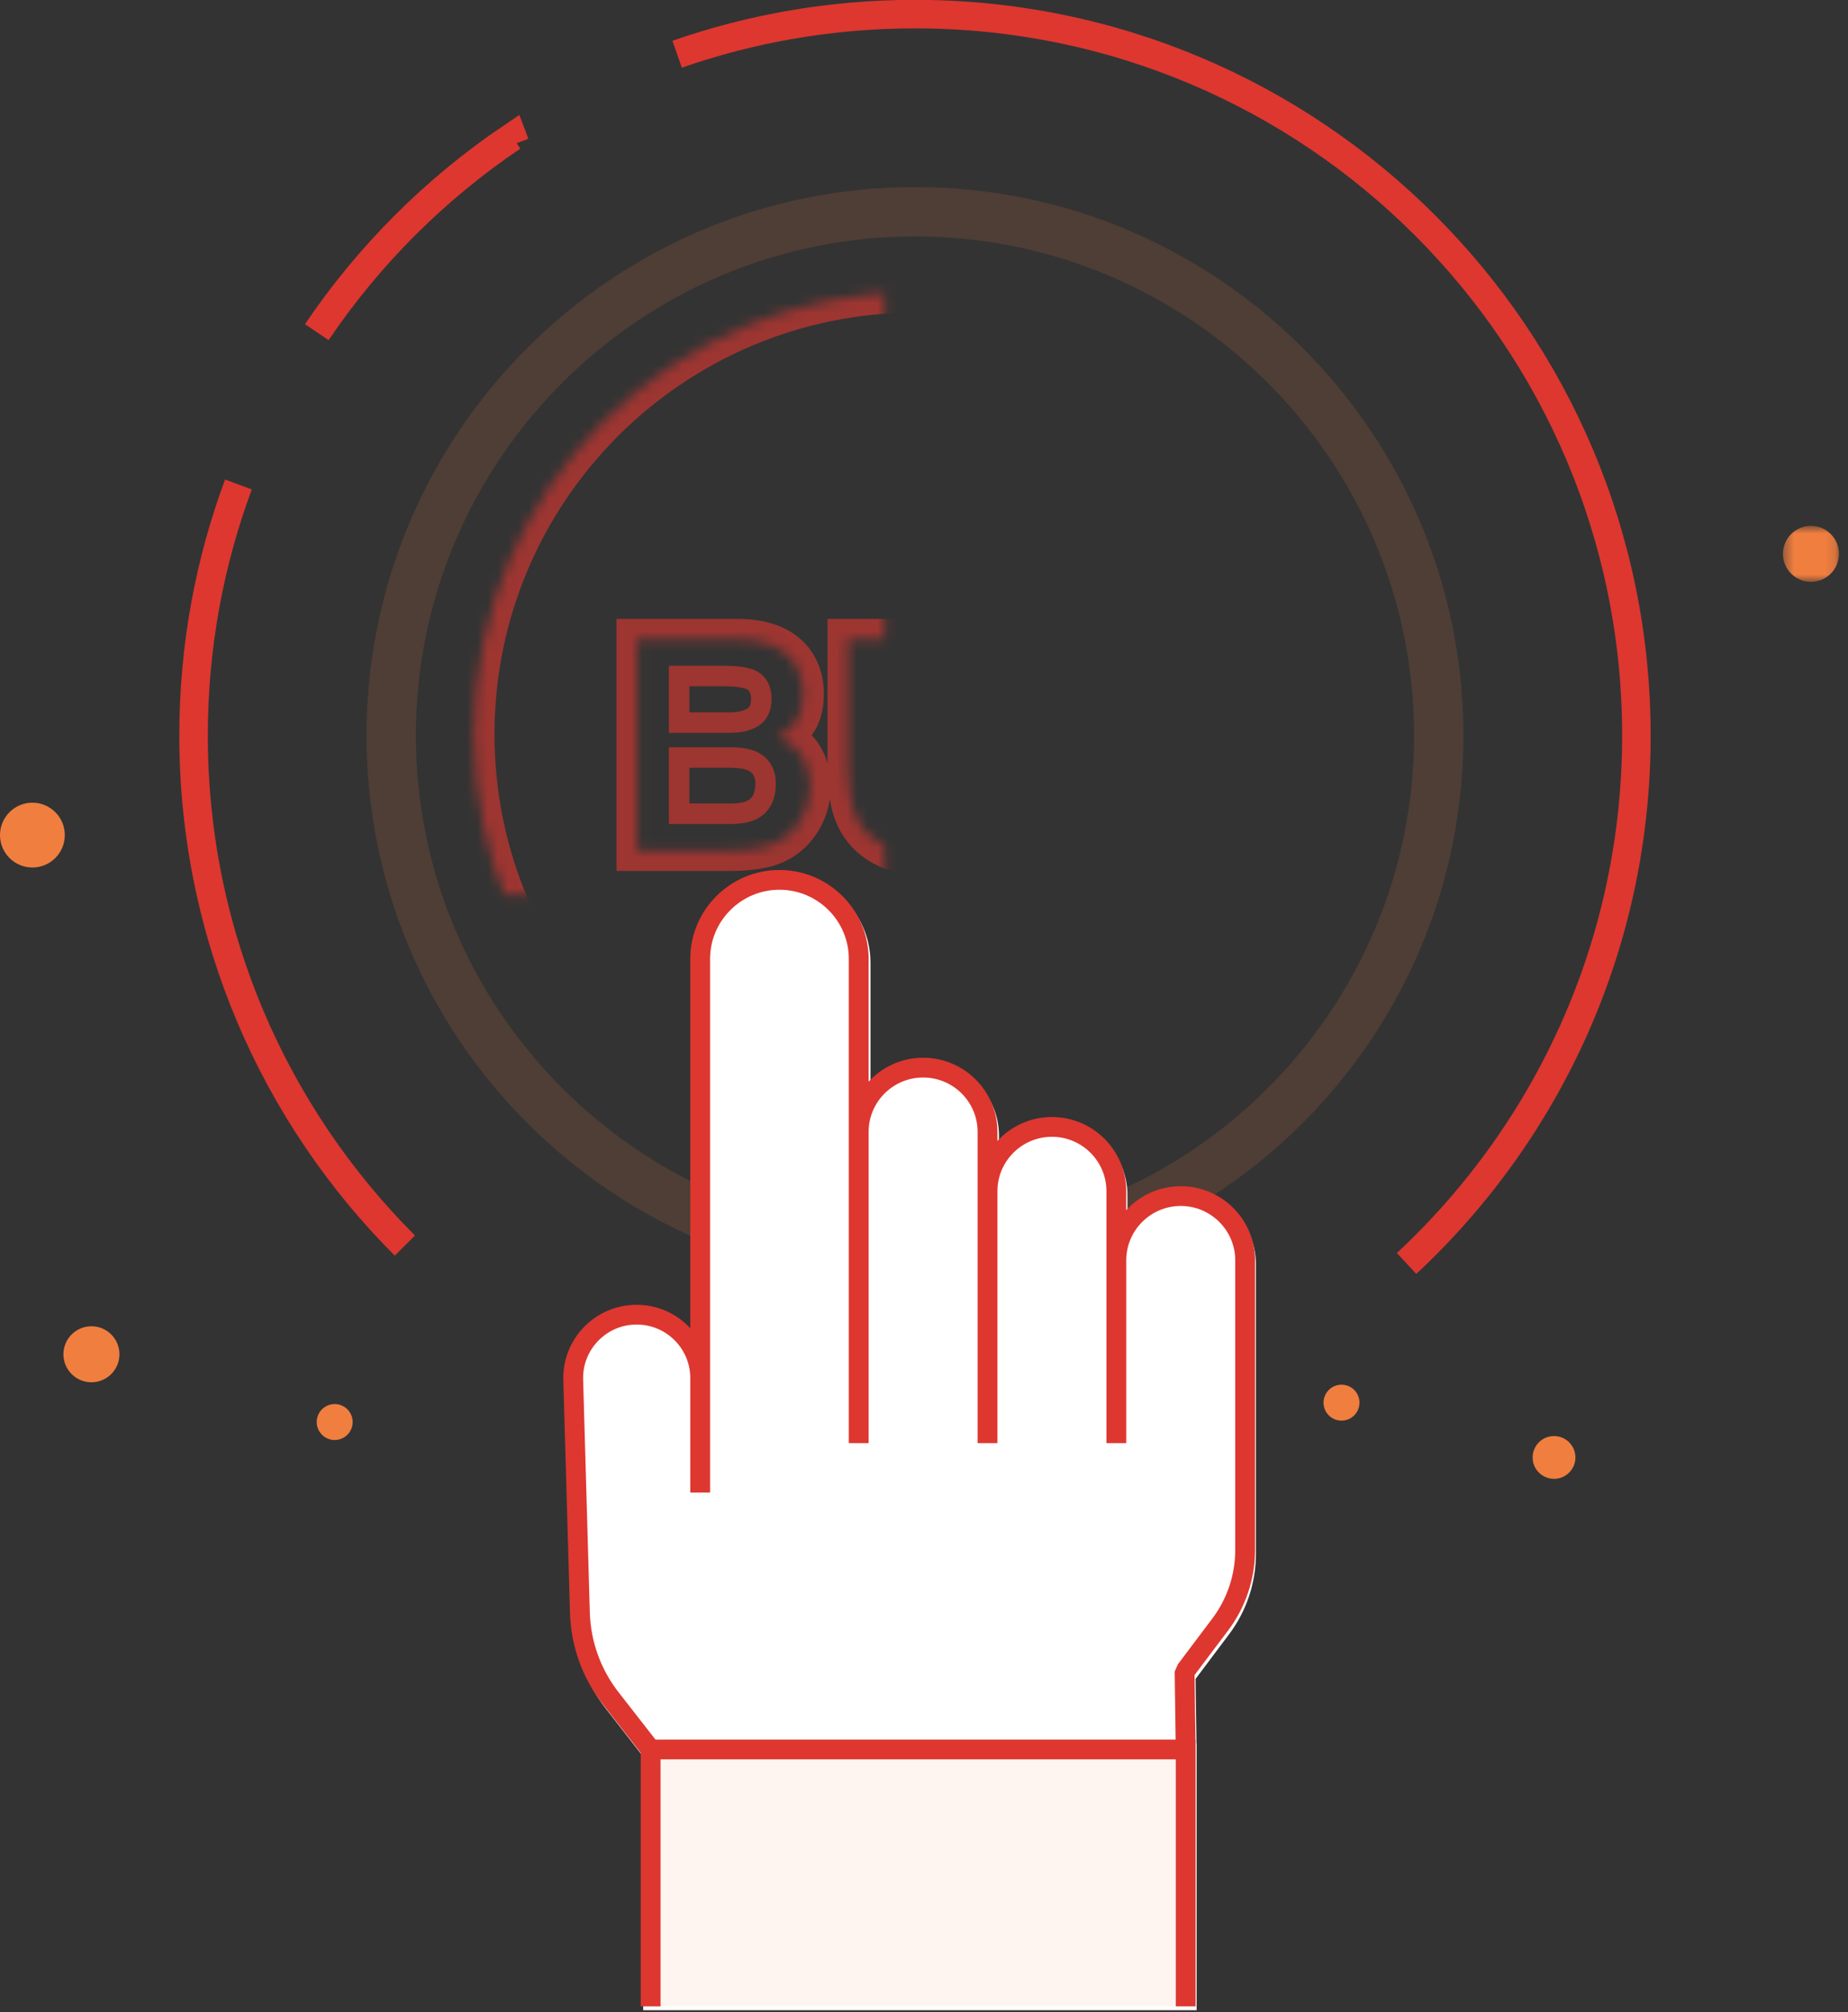 <?xml version="1.0" encoding="UTF-8"?>
<svg width="180px" height="196px" viewBox="0 0 180 196" version="1.1" xmlns="http://www.w3.org/2000/svg" xmlns:xlink="http://www.w3.org/1999/xlink">
    <rect x="0" y="0" width="180" height="196" fill="#333333" stroke="none"/>
    <!-- Generator: Sketch 42 (36781) - http://www.bohemiancoding.com/sketch -->
    <title>Page 1</title>
    <desc>Created with Sketch.</desc>
    <defs>
        <polygon id="path-1" points="5.859 6.212 5.859 0.755 0.401 0.755 0.401 6.212 5.859 6.212"></polygon>
        <path d="M112.943,74.128 L112.943,81.834 L108.648,81.834 L108.648,74.128 L101.536,61.281 L106.599,61.281 L110.866,70.233 L114.951,61.281 L119.818,61.281 L112.943,74.128 Z M99.096,73.914 C99.096,76.098 98.758,77.8 98.081,79.018 C96.818,81.248 94.41,82.364 90.856,82.364 C87.301,82.364 84.888,81.248 83.617,79.018 C82.94,77.8 82.602,76.098 82.602,73.914 L82.602,61.281 L86.966,61.281 L86.966,73.905 C86.966,75.316 87.133,76.347 87.466,76.996 C87.984,78.148 89.115,78.724 90.856,78.724 C92.588,78.724 93.713,78.148 94.233,76.996 C94.565,76.347 94.732,75.316 94.732,73.905 L94.732,61.281 L99.096,61.281 L99.096,73.914 Z M77.991,78.906 C77.603,79.547 77.118,80.086 76.537,80.523 C75.88,81.026 75.105,81.369 74.214,81.555 C73.322,81.742 72.354,81.834 71.31,81.834 L62.049,81.834 L62.049,61.281 L71.981,61.281 C74.487,61.319 76.263,62.049 77.308,63.47 C77.937,64.344 78.251,65.39 78.251,66.608 C78.251,67.863 77.934,68.871 77.3,69.634 C76.946,70.061 76.423,70.452 75.732,70.805 C76.781,71.186 77.572,71.79 78.107,72.618 C78.64,73.445 78.907,74.448 78.907,75.629 C78.907,76.847 78.601,77.939 77.991,78.906 L77.991,78.906 Z M46.167,70.521 C46.167,94.311 65.452,113.596 89.242,113.596 C113.031,113.596 132.316,94.311 132.316,70.521 C132.316,46.732 113.031,27.446 89.242,27.446 C65.452,27.446 46.167,46.732 46.167,70.521 Z" id="path-3"></path>
        <mask id="mask-4" maskContentUnits="userSpaceOnUse" maskUnits="objectBoundingBox" x="0" y="0" width="86.15" height="86.15" fill="white">
            <use xlink:href="#path-3"></use>
        </mask>
    </defs>
    <g id="0327new" stroke="none" stroke-width="1" fill="none" fill-rule="evenodd">
        <g id="人力云" transform="translate(-1433, -3280)">
            <g id="Page-1" transform="translate(1433, 3281)">
                <path d="M34.35,137.517 C34.35,138.485 33.567,139.268 32.599,139.268 C31.632,139.268 30.849,138.485 30.849,137.517 C30.849,136.551 31.632,135.766 32.599,135.766 C33.567,135.766 34.35,136.551 34.35,137.517" id="Fill-1" fill="#F07E3F"></path>
                <path d="M132.417,135.63 C132.417,136.596 131.633,137.381 130.666,137.381 C129.698,137.381 128.915,136.596 128.915,135.63 C128.915,134.662 129.698,133.879 130.666,133.879 C131.633,133.879 132.417,134.662 132.417,135.63" id="Fill-3" fill="#F07E3F"></path>
                <path d="M153.451,140.967 C153.451,142.118 152.517,143.051 151.366,143.051 C150.214,143.051 149.281,142.118 149.281,140.967 C149.281,139.815 150.214,138.882 151.366,138.882 C152.517,138.882 153.451,139.815 153.451,140.967" id="Fill-5" fill="#F07E3F"></path>
                <path d="M11.635,130.917 C11.635,132.423 10.413,133.645 8.906,133.645 C7.399,133.645 6.177,132.423 6.177,130.917 C6.177,129.41 7.399,128.188 8.906,128.188 C10.413,128.188 11.635,129.41 11.635,130.917" id="Fill-7" fill="#F07E3F"></path>
                <path d="M6.312,80.345 C6.312,82.088 4.899,83.501 3.157,83.501 C1.413,83.501 0,82.088 0,80.345 C0,78.601 1.413,77.188 3.157,77.188 C4.899,77.188 6.312,78.601 6.312,80.345" id="Fill-9" fill="#F07E3F"></path>
                <path d="M30.855,31.355 C35.922,23.854 42.4,17.384 49.908,12.326 L50.168,13.009" id="Stroke-11" stroke="#DD3730" stroke-width="2.778"></path>
                <path d="M39.435,120.328 C26.719,107.613 18.854,90.046 18.854,70.642 C18.854,62.044 20.398,53.807 23.224,46.192" id="Stroke-13" stroke="#DD3730" stroke-width="2.778"></path>
                <path d="M65.955,4.283 C73.209,1.751 81.004,0.375 89.121,0.375 C127.929,0.375 159.389,31.834 159.389,70.642 C159.389,90.948 150.775,109.243 137.002,122.071" id="Stroke-15" stroke="#DD3730" stroke-width="2.778"></path>
                <g id="Group-19" transform="translate(173.262, 49.465)">
                    <mask id="mask-2" fill="white">
                        <use xlink:href="#path-1"></use>
                    </mask>
                    <g id="Clip-18"></g>
                    <path d="M5.859,3.484 C5.859,4.99 4.637,6.212 3.13,6.212 C1.624,6.212 0.401,4.99 0.401,3.484 C0.401,1.976 1.624,0.755 3.13,0.755 C4.637,0.755 5.859,1.976 5.859,3.484" id="Fill-17" fill="#F07E3F" mask="url(#mask-2)"></path>
                </g>
                <path d="M73.261,73.133 C72.773,72.91 72.089,72.794 71.207,72.785 L66.148,72.785 L66.148,78.265 L71.138,78.265 C72.029,78.265 72.723,78.144 73.219,77.902 C74.12,77.456 74.57,76.6 74.57,75.337 C74.57,74.267 74.134,73.534 73.261,73.133" id="Fill-24" stroke-opacity="0.624" stroke="#DD3730" stroke-width="2"></path>
                <path d="M74.152,67.068 C74.152,66.11 73.784,65.479 73.048,65.172 C72.414,64.958 71.604,64.851 70.619,64.851 L66.149,64.851 L66.149,69.383 L71.144,69.383 C72.037,69.383 72.761,69.213 73.317,68.874 C73.873,68.534 74.152,67.932 74.152,67.068 Z" id="Fill-28" stroke-opacity="0.624" stroke="#DD3730" stroke-width="2"></path>
                <use id="Fill-32" stroke-opacity="0.624" stroke="#DD3730" mask="url(#mask-4)" stroke-width="4" xlink:href="#path-3"></use>
                <path d="M89.121,22.032 C62.318,22.032 40.512,43.838 40.512,70.642 C40.512,97.445 62.318,119.251 89.121,119.251 C115.925,119.251 137.731,97.445 137.731,70.642 C137.731,43.838 115.925,22.032 89.121,22.032 M89.121,124.064 C59.664,124.064 35.699,100.099 35.699,70.642 C35.699,41.184 59.664,17.219 89.121,17.219 C118.579,17.219 142.544,41.184 142.544,70.642 C142.544,100.099 118.579,124.064 89.121,124.064" id="Fill-34" fill="#F07E3F" opacity="0.145"></path>
                <g id="Group-35" transform="translate(54.866, 83.743)">
                    <path d="M59.763,111.07 L61.688,111.07 L61.688,85.08 L61.675,85.08 L61.585,78.796 L64.868,74.421 C66.541,72.191 67.464,69.427 67.464,66.639 L67.464,38.396 C67.464,34.415 64.225,31.177 60.244,31.177 C58.152,31.177 56.27,32.078 54.95,33.504 L54.95,31.658 C54.95,27.677 51.712,24.439 47.731,24.439 C45.638,24.439 43.756,25.34 42.437,26.766 L42.437,25.882 C42.437,21.901 39.199,18.663 35.218,18.663 C33.125,18.663 31.243,19.564 29.923,20.991 L29.923,9.038 C29.923,4.261 26.038,0.374 21.26,0.374 C16.483,0.374 12.597,4.261 12.597,9.038 L12.597,45 C11.295,43.606 9.447,42.727 7.393,42.727 C5.449,42.727 3.633,43.495 2.278,44.888 C0.925,46.282 0.21,48.119 0.265,50.061 L0.913,72.724 C1.006,75.993 2.117,79.086 4.126,81.669 L7.784,86.373 L7.784,111.07 L9.71,111.07" id="Fill-36" fill="#FFFFFF"></path>
                    <rect id="Rectangle" fill="#FEF5F1" x="8.663" y="86.631" width="51.149" height="24.064"></rect>
                    <path d="M65.449,66.265 C65.449,68.639 64.663,70.992 63.234,72.891 L59.858,77.377 L59.55,78.082 L59.644,84.706 L8.979,84.706 L5.397,80.113 C3.638,77.856 2.664,75.151 2.583,72.295 L1.933,49.632 C1.893,48.214 2.416,46.873 3.407,45.856 C4.398,44.838 5.727,44.278 7.15,44.278 C10.027,44.278 12.368,46.613 12.368,49.483 L12.368,54.866 L12.368,60.642 L14.298,60.642 L14.298,54.866 L14.298,49.483 L14.298,8.663 C14.298,4.948 17.33,1.925 21.054,1.925 C24.778,1.925 27.81,4.948 27.81,8.663 L27.81,25.508 L27.81,54.866 L27.81,55.829 L29.74,55.829 L29.74,54.866 L29.74,25.508 C29.74,22.589 32.122,20.214 35.048,20.214 C37.975,20.214 40.356,22.589 40.356,25.508 L40.356,31.283 L40.356,55.829 L42.287,55.829 L42.287,31.283 C42.287,28.364 44.669,25.989 47.595,25.989 C50.521,25.989 52.903,28.364 52.903,31.283 L52.903,38.021 L52.903,55.829 L54.833,55.829 L54.833,38.021 C54.833,35.102 57.215,32.727 60.141,32.727 C63.068,32.727 65.449,35.102 65.449,38.021 L65.449,66.265 Z M60.141,30.802 C58.043,30.802 56.156,31.703 54.833,33.13 L54.833,31.283 C54.833,27.302 51.587,24.064 47.595,24.064 C45.497,24.064 43.61,24.965 42.287,26.392 L42.287,25.508 C42.287,21.527 39.04,18.289 35.048,18.289 C32.95,18.289 31.063,19.19 29.74,20.616 L29.74,8.663 C29.74,3.887 25.844,0 21.054,0 C16.264,0 12.368,3.887 12.368,8.663 L12.368,44.627 C11.062,43.232 9.209,42.353 7.15,42.353 C5.201,42.353 3.38,43.121 2.022,44.514 C0.665,45.908 -0.052,47.744 0.003,49.687 L0.652,72.349 C0.746,75.618 1.86,78.712 3.874,81.295 L7.542,85.999 L7.542,110.695 L9.473,110.695 L9.473,86.631 L59.659,86.631 L59.659,110.695 L61.589,110.695 L61.589,84.706 L61.575,84.706 L61.486,78.421 L64.778,74.046 C66.455,71.817 67.38,69.053 67.38,66.265 L67.38,38.021 C67.38,34.04 64.133,30.802 60.141,30.802 L60.141,30.802 Z" id="Fill-38" fill="#DD3730"></path>
                </g>
            </g>
        </g>
    </g>
</svg>